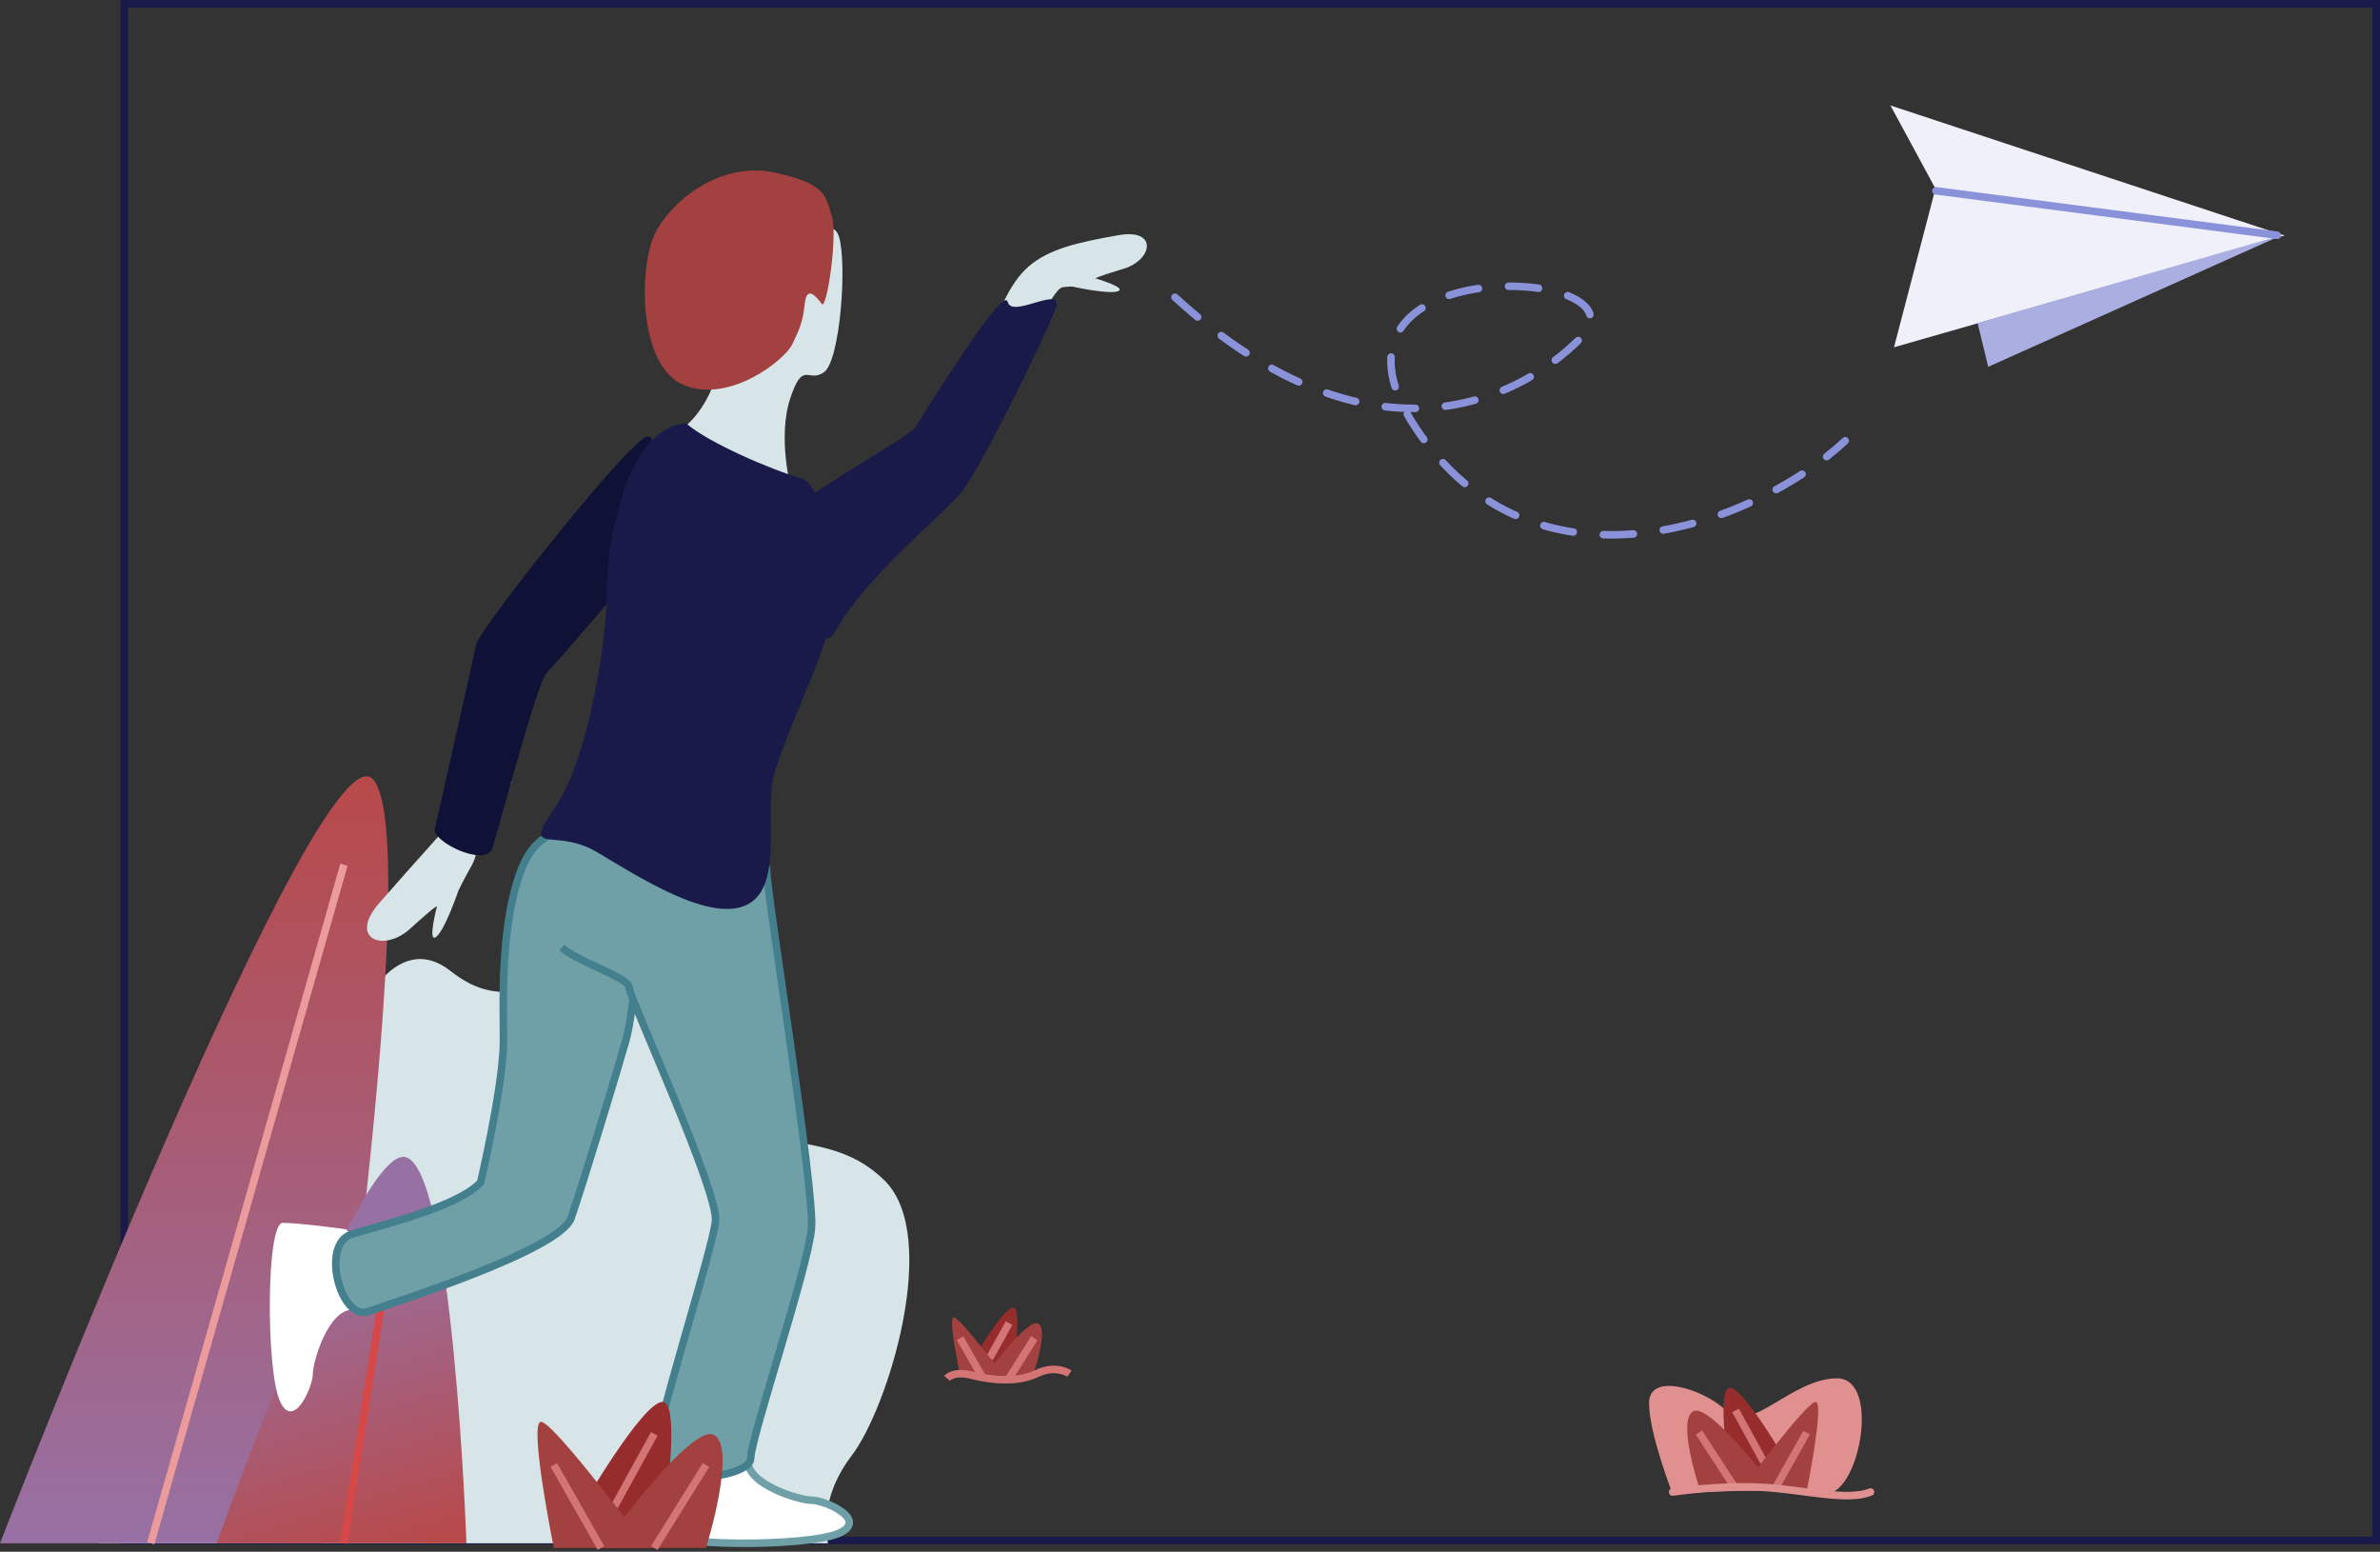 <svg width="316" height="206" viewBox="0 0 316 206" fill="none" xmlns="http://www.w3.org/2000/svg">
<rect x="0" y="0" width="316" height="206" fill="#333333" stroke="none"/>
<rect x="16.5" y="0.5" width="299" height="204" stroke="#191A49"/>
<path fill-rule="evenodd" clip-rule="evenodd" d="M109.933 204.874C109.933 204.874 108.35 199.414 113.1 193.209C117.851 187.004 124.977 164.17 117.455 156.724C109.933 149.278 100.63 154.014 98.848 146.682C97.067 139.35 94.691 120.487 83.408 125.699C72.125 130.911 66.781 134.386 59.853 128.926C52.925 123.465 46.59 132.401 43.225 147.789C39.86 163.177 40.058 174.842 31.15 177.076C22.243 179.31 20.659 186.011 20.659 191.968C20.659 197.925 13.137 204.874 13.137 204.874H109.933Z" fill="#D8E5E8"/>
<path fill-rule="evenodd" clip-rule="evenodd" d="M-1.14441e-05 204.874C-1.14441e-05 204.874 42.71 94.795 49.619 103.552C56.528 112.308 42.71 204.874 42.71 204.874H-1.14441e-05Z" fill="url(#paint0_linear)"/>
<path d="M45.667 114.792L20.019 204.874" stroke="#EB9B9B"/>
<path fill-rule="evenodd" clip-rule="evenodd" d="M61.932 204.874C61.932 204.874 60.119 153.578 53.548 153.578C46.977 153.578 28.776 204.874 28.776 204.874H61.932Z" fill="url(#paint1_linear)"/>
<path d="M45.667 204.874L51.922 164.838" stroke="#D64848"/>
<path fill-rule="evenodd" clip-rule="evenodd" d="M132.33 42.352C132.33 42.352 133.821 37.729 136.586 35.363C139.351 32.997 143.191 32.163 148.485 31.224C153.778 30.284 153.071 34.52 149.16 35.688C145.248 36.857 145.471 36.962 145.471 36.962C145.471 36.962 149.629 38.182 148.469 38.648C147.31 39.115 142.704 38.114 142.704 38.114C142.704 38.114 142.617 37.952 141.15 38.114C139.684 38.277 136.735 45.735 136.735 45.735L132.33 42.352Z" fill="#D8E5E8"/>
<path fill-rule="evenodd" clip-rule="evenodd" d="M88.6 194.735C88.6 194.735 87.745 200.938 87.745 203.153C87.745 205.368 106.982 205.368 111.258 203.596C115.533 201.824 109.547 199.165 107.837 199.165C106.127 199.165 99.287 197.111 99.287 193.929C99.287 190.747 93.73 189.861 93.73 189.861L88.6 194.735Z" fill="white" stroke="#6FA0A8"/>
<path fill-rule="evenodd" clip-rule="evenodd" d="M45.962 163.191C45.962 163.191 39.759 162.336 37.544 162.336C35.328 162.336 35.328 181.574 37.101 185.849C38.873 190.124 41.531 184.139 41.531 182.429C41.531 180.719 43.586 173.878 46.768 173.878C49.95 173.878 50.836 168.321 50.836 168.321L45.962 163.191Z" fill="white"/>
<path fill-rule="evenodd" clip-rule="evenodd" d="M69.414 114.965C66.351 122.289 66.848 133.394 66.848 138.109C66.848 142.823 64.983 151.824 63.821 156.967C60.8 160.181 51.02 162.539 46.742 163.824C42.464 165.11 45.257 175.396 48.881 174.111C52.505 172.825 74.334 165.967 75.831 161.681C77.328 157.396 82.013 141.966 83.103 138.109C84.194 134.251 85.242 121.394 85.242 121.394L80.109 110.679C80.109 110.679 72.477 107.64 69.414 114.965Z" fill="#6FA0A8" stroke="#447F8D"/>
<path fill-rule="evenodd" clip-rule="evenodd" d="M68.001 103.806L62.656 106.091C62.656 106.091 54.535 115.091 50.361 119.872C46.187 124.653 50.914 126.516 54.48 123.272C58.046 120.027 58.017 120.317 58.017 120.317C58.017 120.317 56.724 125.264 57.903 124.375C59.082 123.486 60.87 118.221 60.87 118.221C60.87 118.221 61.575 116.744 62.656 114.847C63.738 112.949 64.115 107.298 64.115 107.298L68.001 103.806Z" fill="#D8E5E8"/>
<path fill-rule="evenodd" clip-rule="evenodd" d="M85.079 58.491C81.013 61.619 63.676 83.596 63.252 85.482C62.828 87.369 58.16 108.26 57.735 110.005C57.311 111.749 64.525 115.205 65.374 112.605C66.222 110.005 71.3 90.592 72.588 89.309C73.875 88.026 83.621 76.675 85.318 74.537C87.015 72.398 88.832 54.738 85.079 58.491Z" fill="#101136"/>
<path fill-rule="evenodd" clip-rule="evenodd" d="M83.528 106.66L90.325 107.582C90.325 107.582 101.795 112.461 101.795 115.565C101.795 118.67 108.167 157.767 107.742 163.022C107.318 168.277 99.671 190.913 99.671 193.599C99.671 196.286 86.927 197.565 86.927 193.599C86.927 189.633 94.573 166.126 94.998 162.135C95.423 158.143 83.528 132.419 83.528 131.088C83.528 129.758 76.307 127.54 74.607 125.766" fill="#6FA0A8"/>
<path d="M83.528 106.66L90.325 107.582C90.325 107.582 101.795 112.461 101.795 115.565C101.795 118.67 108.167 157.767 107.742 163.022C107.318 168.277 99.671 190.913 99.671 193.599C99.671 196.286 86.927 197.565 86.927 193.599C86.927 189.633 94.573 166.126 94.998 162.135C95.423 158.143 83.528 132.419 83.528 131.088C83.528 129.758 76.307 127.54 74.607 125.766" stroke="#447F8D"/>
<path fill-rule="evenodd" clip-rule="evenodd" d="M95.064 49.476C94.763 52.198 92.002 56.601 89.647 57.344C87.29 58.088 92.992 64.791 96.589 66.533C100.186 68.276 105.046 64.904 105.046 64.904C105.046 64.904 103.198 58.169 104.916 52.917C106.633 47.666 107.326 50.952 109.435 49.384C111.543 47.817 112.479 35.198 111.413 31.494C110.347 27.789 105.518 33.761 105.518 33.761L101.373 43.833C101.373 43.833 95.365 46.754 95.064 49.476Z" fill="#D8E5E8"/>
<path fill-rule="evenodd" clip-rule="evenodd" d="M110.428 28.599C111.275 31.151 109.774 41.212 109.115 40.349C108.456 39.487 107.138 37.763 106.857 40.281C106.576 42.799 106.18 43.629 105.193 45.705C104.206 47.78 96.958 53.532 90.913 51.166C84.604 48.696 84.788 35.176 87.048 30.836C89.307 26.496 95.747 21.415 102.757 22.891C109.767 24.367 109.58 26.046 110.428 28.599Z" fill="#A34040"/>
<path fill-rule="evenodd" clip-rule="evenodd" d="M106.261 63.463C110.252 64.525 111.236 79.547 109.693 84.596C108.149 89.645 104.076 98.138 102.75 102.913C101.425 107.689 104.129 117.563 99.248 120.072C94.368 122.58 85.019 116.544 79.261 113.123C73.504 109.703 69.162 113.932 73.804 106.998C78.446 100.063 80.525 84.138 80.571 79.078C80.617 74.017 81.077 70.734 82.731 65.448C84.385 60.163 87.36 56.444 91.124 56.212C93.975 58.746 102.556 62.415 106.261 63.463Z" fill="#191A49"/>
<path fill-rule="evenodd" clip-rule="evenodd" d="M94.734 77.282C93.781 82.976 99.278 87.246 105.214 82.501C106.835 81.205 109.157 86.984 110.923 83.787C115.092 76.238 125.9 67.845 127.977 64.914C130.836 60.881 138.676 44.823 140.105 41.133C141.534 37.444 134.341 42.444 133.796 40.071C133.251 37.699 122.363 55.458 121.41 56.881C120.458 58.304 95.687 71.589 94.734 77.282Z" fill="#191A49"/>
<path fill-rule="evenodd" clip-rule="evenodd" d="M77.145 200.211C77.145 200.211 85.306 186.107 87.959 186.107C90.612 186.107 87.959 202.855 87.959 202.855L77.145 200.211Z" fill="#972C2C"/>
<path d="M86.874 190.347L81.567 199.991" stroke="#D47575"/>
<path fill-rule="evenodd" clip-rule="evenodd" d="M73.534 205.5C73.534 205.5 70.143 188.752 71.839 188.752C73.534 188.752 85.989 205.5 85.989 205.5H73.534Z" fill="#A34040"/>
<path fill-rule="evenodd" clip-rule="evenodd" d="M79.798 205.5C79.798 205.5 91.799 188.752 94.833 190.515C97.868 192.278 93.738 205.5 93.738 205.5H79.798Z" fill="#A34040"/>
<path d="M93.739 194.481L86.874 205.5" stroke="#D47575"/>
<path d="M73.534 194.481L79.798 205.5" stroke="#D47575"/>
<path fill-rule="evenodd" clip-rule="evenodd" d="M129.229 180.42C129.229 180.42 133.209 173.596 134.503 173.596C135.798 173.596 134.503 181.7 134.503 181.7L129.229 180.42Z" fill="#972C2C"/>
<path d="M133.975 175.648L131.386 180.314" stroke="#D47575"/>
<path fill-rule="evenodd" clip-rule="evenodd" d="M127.467 182.446C127.467 182.446 125.813 174.876 126.64 174.876C127.467 174.876 133.543 182.98 133.543 182.98L127.467 182.446Z" fill="#A34040"/>
<path fill-rule="evenodd" clip-rule="evenodd" d="M130.524 182.98C130.524 182.98 136.378 174.876 137.858 175.729C139.339 176.582 137 182.98 137 182.98H130.524Z" fill="#A34040"/>
<path d="M137.323 177.648L133.974 182.98" stroke="#D47575"/>
<path d="M127.468 177.648L130.524 182.98" stroke="#D47575"/>
<path d="M125.739 182.979C125.739 182.979 126.605 181.934 128.995 182.559C131.386 183.185 135.062 183.605 137.625 182.354C140.188 181.103 142.004 182.354 142.004 182.354" stroke="#D47575"/>
<path fill-rule="evenodd" clip-rule="evenodd" d="M242.036 198.278C246.756 199.188 249.898 182.979 243.908 182.979C237.919 182.979 232.452 190.433 229.332 187.385C226.212 184.338 218.95 182.12 218.95 186.239C218.95 190.357 222.07 198.278 222.07 198.278C222.07 198.278 237.317 197.367 242.036 198.278Z" fill="#E19090"/>
<path fill-rule="evenodd" clip-rule="evenodd" d="M237.317 194.239C237.317 194.239 231.545 184.23 229.669 184.23C227.792 184.23 229.669 196.116 229.669 196.116L237.317 194.239Z" fill="#972C2C"/>
<path d="M230.436 187.239L234.189 194.083" stroke="#D47575"/>
<path fill-rule="evenodd" clip-rule="evenodd" d="M239.871 197.993C239.871 197.993 242.27 186.107 241.07 186.107C239.871 186.107 231.461 197.367 231.461 197.367L239.871 197.993Z" fill="#A34040"/>
<path fill-rule="evenodd" clip-rule="evenodd" d="M235.44 197.367C235.44 197.367 226.952 186.107 224.806 187.358C222.659 188.609 225.58 197.367 225.58 197.367H235.44Z" fill="#A34040"/>
<path d="M225.58 190.173L230.21 197.289" stroke="#D47575"/>
<path d="M239.871 190.173L235.84 197.367" stroke="#D47575"/>
<path d="M222.078 198.071C222.078 198.071 228.333 197.133 233.963 197.446C239.594 197.758 245.224 199.322 248.352 198.071" stroke="#E19090" stroke-linecap="round"/>
<path d="M251.472 46.101L303.4 31.231L256.901 25.33L251.472 46.101Z" fill="#EFF0FA"/>
<path d="M251 14L303.164 31.231L257.137 25.33L251 14Z" fill="#EFF0FA"/>
<path d="M263.981 48.698L262.57 42.886L302.928 31.231L263.981 48.698Z" fill="#AAAEE1"/>
<path d="M257.037 25.33L302.356 31.231" stroke="#8A92D9" stroke-linecap="round"/>
<path d="M156 39.454C180.722 62.085 200.5 54.343 209.939 44.814C219.379 35.285 172.182 32.903 187.914 56.725C203.646 80.547 232.864 69.827 245 58.512" stroke="#8A92D9" stroke-linecap="round" stroke-linejoin="round" stroke-dasharray="4 4"/>
<defs>
<linearGradient id="paint0_linear" x1="25.961" y1="102.906" x2="25.961" y2="204.874" gradientUnits="userSpaceOnUse">
<stop stop-color="#B84949"/>
<stop offset="1" stop-color="#9771A4"/>
</linearGradient>
<linearGradient id="paint1_linear" x1="58.178" y1="204.874" x2="45.667" y2="163.274" gradientUnits="userSpaceOnUse">
<stop stop-color="#B84949"/>
<stop offset="1" stop-color="#9771A4"/>
</linearGradient>
</defs>
</svg>
